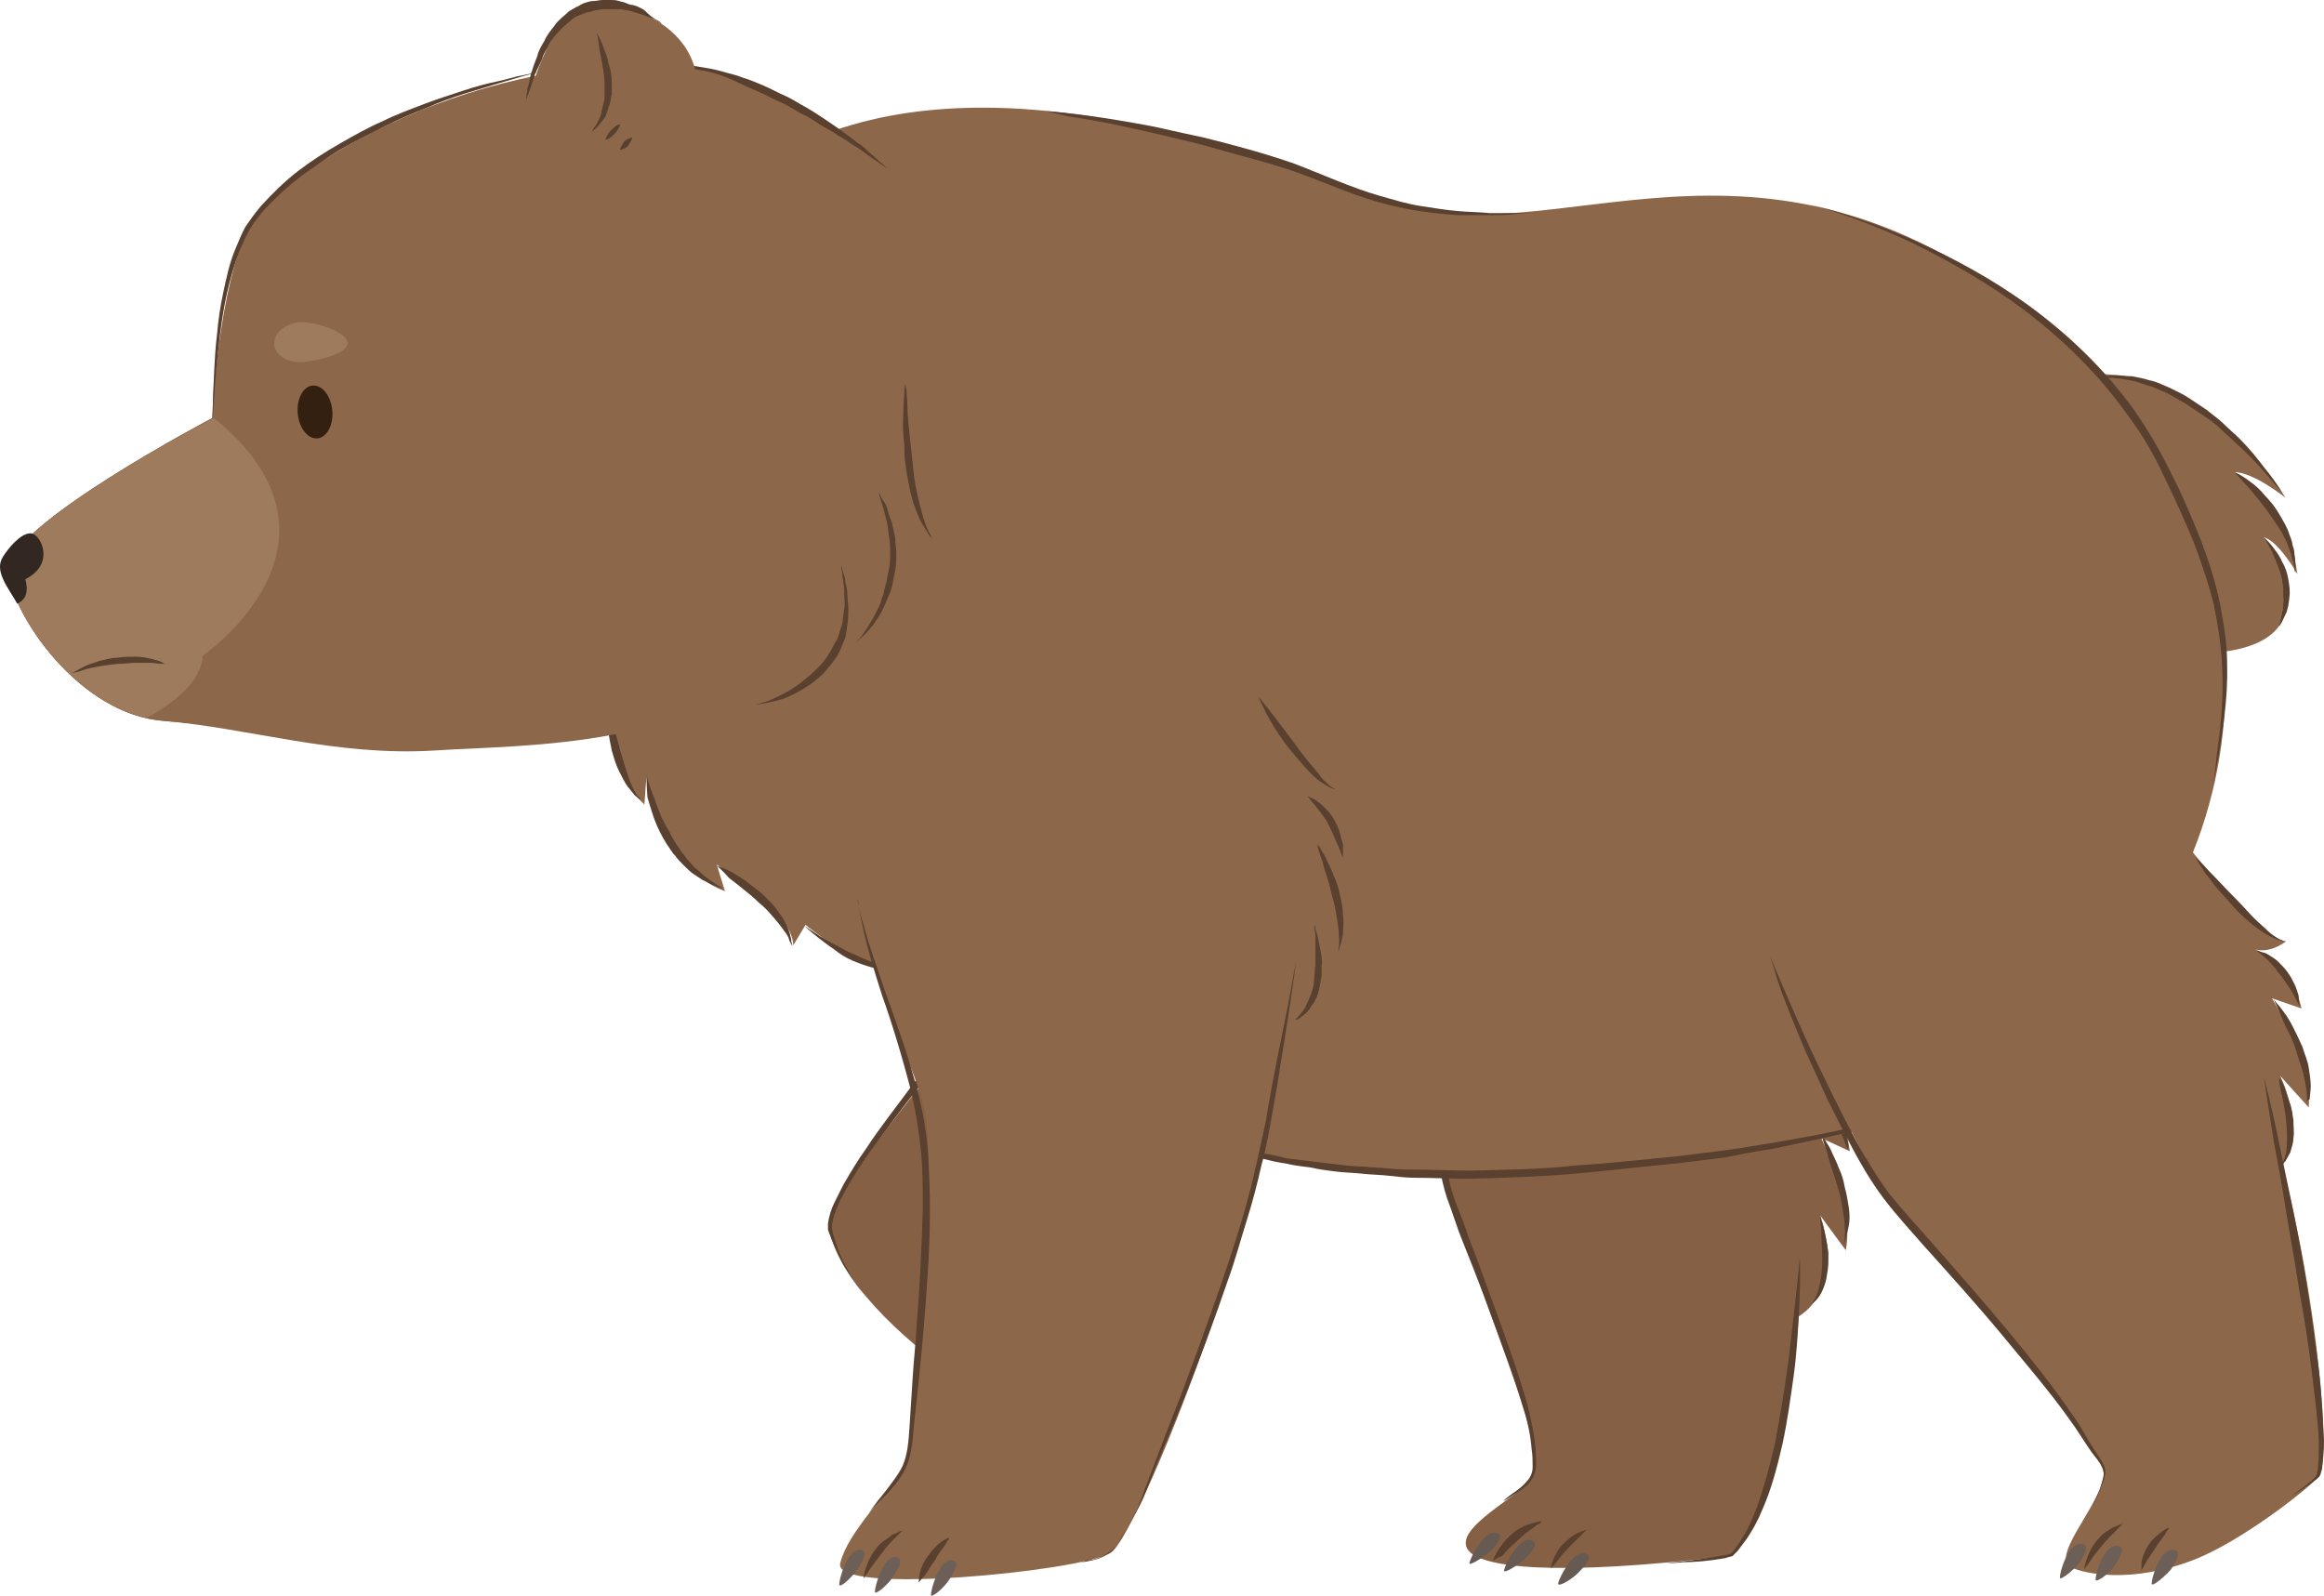 <svg version="1.1" xmlns="http://www.w3.org/2000/svg" xmlns:xlink="http://www.w3.org/1999/xlink" width="227.89" height="156.485" viewBox="0,0,227.89,156.485"><g transform="translate(-127.1,-102.1)"><g data-paper-data="{&quot;isPaintingLayer&quot;:true}" fill-rule="nonzero" stroke="none" stroke-width="1" stroke-linecap="butt" stroke-linejoin="miter" stroke-miterlimit="10" stroke-dasharray="" stroke-dashoffset="0" style="mix-blend-mode: normal"><g data-paper-data="{&quot;index&quot;:null}"><path d="M255.99,180c8.3,21.5 -8.7,28.6 -10.9,31.2c-1.1,1.3 -15.8,15.5 -15.8,15.5c0,0 7.1,7 4.2,13c-3.1,6.3 -24.6,-9.2 -25.1,-17.5c-0.2,-3.2 14.1,-19.8 14.1,-19.8c0,0 -6.1,-3.8 -13.7,-18.4c-10.5,-20.3 27.7,-46.8 47.2,-4z" fill="#856045"/><path d="M242.49,162.4c0,0 10.1,7.9 12.4,7.1c0,0 -1.7,2.3 -3.8,1.3c0,0 4.7,0.7 6.8,4.7l-3.1,-0.2c0,0 5.5,5.2 6.2,9.4l-3.5,-2.3c0,0 4.8,5.4 1.6,10" fill="#856045"/><path d="M254.69,169.5c0,0 -0.2,0.1 -0.5,0.1c-0.3,0 -0.8,-0.1 -1.4,-0.3c-1.1,-0.3 -2.5,-1 -3.8,-1.8c-0.6,-0.4 -1.3,-0.8 -1.8,-1.3c-0.6,-0.4 -1.1,-0.8 -1.5,-1.2c-0.9,-0.7 -1.4,-1.3 -1.4,-1.3c0,0 0.7,0.4 1.6,1c1,0.6 2.2,1.4 3.5,2.2c0.6,0.4 1.3,0.8 1.9,1.1c0.6,0.3 1.2,0.7 1.7,0.9c0.5,0.2 0.9,0.4 1.2,0.5c0.3,0.1 0.5,0.1 0.5,0.1z" fill="#59402f"/><path d="M257.89,175.6c0,0 -0.3,-0.3 -0.8,-0.8c-0.5,-0.5 -1.1,-1.1 -1.8,-1.7c-0.3,-0.3 -0.7,-0.6 -1,-0.8c-0.2,-0.1 -0.3,-0.2 -0.5,-0.3c-0.2,-0.1 -0.3,-0.2 -0.5,-0.3c-0.3,-0.2 -0.6,-0.3 -0.7,-0.4c-0.2,-0.1 -0.3,-0.1 -0.3,-0.1c0,0 0.1,0 0.3,0c0.2,0 0.5,0 0.9,0.1c0.2,0 0.4,0.1 0.6,0.2c0.2,0.1 0.4,0.2 0.6,0.3c0.4,0.2 0.8,0.5 1.2,0.8c0.7,0.6 1.3,1.4 1.7,2c0.2,0.6 0.3,1 0.3,1z" fill="#59402f"/><path d="M261.09,184.7c0,0 -0.2,-0.7 -0.6,-1.7c-0.5,-1 -1.2,-2.2 -2,-3.3c-0.4,-0.6 -0.8,-1.1 -1.3,-1.7c-0.4,-0.5 -0.8,-1 -1.2,-1.4c-0.3,-0.4 -0.6,-0.8 -0.8,-1c-0.2,-0.2 -0.3,-0.4 -0.3,-0.4c0,0 0.2,0.1 0.4,0.3c0.2,0.2 0.6,0.5 1,0.8c0.8,0.7 1.8,1.8 2.7,3c0.4,0.6 0.8,1.2 1.1,1.8c0.3,0.6 0.6,1.2 0.7,1.7c0.2,0.5 0.2,1 0.3,1.3c0,0.4 0,0.6 0,0.6z" fill="#59402f"/><path d="M229.49,226.6c0,0 2.4,-2.1 5.9,-5.4c0.9,-0.8 1.8,-1.7 2.8,-2.7c1,-1 1.9,-2.1 2.8,-3.3c1,-1.2 2,-2.3 3.1,-3.5c1.1,-1.2 2.3,-2.2 3.5,-3.3c1.2,-1 2.6,-1.9 3.9,-2.8c1.2,-0.9 2.2,-2.1 3,-3.4c0.4,-0.6 0.8,-1.3 1.2,-1.9c0.2,-0.3 0.3,-0.6 0.5,-0.9c0.1,-0.3 0.3,-0.6 0.4,-0.9c0.5,-1.3 0.8,-2.5 1,-3.7c0.4,-2.4 0.4,-4.4 0.3,-5.8c-0.1,-1.4 -0.2,-2.2 -0.2,-2.2c0,0 0.2,0.8 0.3,2.2c0.1,1.4 0.2,3.4 -0.1,5.8c-0.2,1.2 -0.5,2.5 -1,3.8c-0.1,0.3 -0.3,0.7 -0.4,1c-0.2,0.3 -0.3,0.6 -0.5,1c-0.4,0.7 -0.7,1.3 -1.1,1.9c-0.8,1.3 -1.8,2.6 -3.1,3.6c-1.3,1 -2.6,1.8 -3.9,2.8c-1.2,1 -2.4,2 -3.5,3.2c-1.1,1.1 -2.2,2.2 -3.2,3.3c-1,1.1 -2,2.2 -3,3.2c-1,1 -1.9,1.9 -2.8,2.7c-1.8,1.6 -3.3,2.9 -4.4,3.9c-0.9,0.9 -1.5,1.4 -1.5,1.4z" fill="#59402f"/><path d="M259.29,192c0,0 0.3,-0.6 0.4,-1.5c0.1,-0.5 0.1,-1 0,-1.6c0,-0.3 -0.1,-0.6 -0.1,-0.9c0,-0.3 -0.1,-0.6 -0.2,-0.9c-0.1,-0.3 -0.2,-0.6 -0.3,-0.9c-0.1,-0.3 -0.2,-0.6 -0.3,-0.8c-0.2,-0.5 -0.5,-1 -0.6,-1.5c-0.2,-0.4 -0.4,-0.8 -0.5,-1c-0.1,-0.3 -0.2,-0.4 -0.2,-0.4c0,0 0.1,0.1 0.3,0.3c0.2,0.2 0.4,0.5 0.7,0.9c0.3,0.4 0.6,0.9 0.8,1.4c0.1,0.3 0.3,0.5 0.4,0.9c0.1,0.3 0.2,0.6 0.3,0.9c0.2,0.6 0.3,1.3 0.3,1.9c0,0.3 0,0.6 0,0.9c0,0.3 -0.1,0.5 -0.2,0.8c-0.1,0.5 -0.3,0.8 -0.5,1.1c-0.2,0.3 -0.3,0.4 -0.3,0.4z" fill="#59402f"/><path d="M212.19,229.4c-1,-1 -1.7,-2.1 -2.4,-3.3c-0.3,-0.6 -0.6,-1.2 -0.9,-1.9c-0.1,-0.3 -0.3,-0.6 -0.4,-1c-0.1,-0.1 -0.1,-0.3 -0.2,-0.5c0,-0.2 0,-0.4 0,-0.6c0.1,-0.7 0.3,-1.4 0.6,-2c0.3,-0.6 0.6,-1.2 0.9,-1.8c0.7,-1.2 1.4,-2.4 2.2,-3.5c1.5,-2.3 3.2,-4.4 4.8,-6.6c1.7,-2.2 3.4,-4.2 5.2,-6.3v0.4c-1.9,-1.5 -3.5,-3.2 -5,-5c-0.7,-0.9 -1.5,-1.9 -2.1,-2.8c-0.3,-0.5 -0.6,-1 -0.9,-1.5c-0.3,-0.5 -0.6,-1 -0.9,-1.5c0.6,1 1.3,2 2,2.9c0.7,0.9 1.4,1.8 2.2,2.7c0.8,0.9 1.6,1.7 2.4,2.5c0.8,0.8 1.7,1.6 2.6,2.3l0.3,0.2l-0.2,0.2c-1.8,2.1 -3.5,4.2 -5.1,6.3c-1.7,2.1 -3.3,4.3 -4.9,6.5c-0.8,1.1 -1.5,2.2 -2.2,3.4c-0.3,0.6 -0.7,1.2 -0.9,1.8c-0.3,0.6 -0.5,1.2 -0.6,1.9c0,0.2 0,0.3 0,0.4c0,0.2 0.1,0.3 0.1,0.5c0.1,0.3 0.2,0.6 0.3,1c0.2,0.6 0.5,1.3 0.8,1.9c0.3,0.6 0.6,1.2 1,1.8c0.4,0.5 0.8,1.1 1.3,1.6z" fill="#59402f"/><g><path d="M232.99,232.9c0,0 -0.3,0.2 -0.8,0.2c-0.5,0.1 -1.2,0 -1.8,-0.1c-0.6,-0.2 -1.2,-0.5 -1.6,-0.8c-0.4,-0.3 -0.6,-0.6 -0.6,-0.6c0,0 0.1,0 0.2,0.1c0.1,0 0.3,0.1 0.6,0.2c0.5,0.1 1,0.3 1.6,0.5c0.6,0.2 1.2,0.3 1.7,0.4c0.4,0 0.7,0.1 0.7,0.1z" fill="#59402f"/><path d="M234.29,238.4c0,0 -0.4,0.1 -1,0.1c-0.6,0 -1.4,-0.1 -2.1,-0.4c-0.4,-0.1 -0.7,-0.3 -1,-0.5c-0.3,-0.2 -0.6,-0.4 -0.8,-0.6c-0.2,-0.2 -0.4,-0.4 -0.5,-0.5c-0.1,-0.1 -0.1,-0.2 -0.1,-0.2c0,0 0.1,0 0.2,0.1c0.1,0.1 0.4,0.2 0.6,0.3c0.5,0.3 1.1,0.6 1.8,0.8c0.7,0.3 1.4,0.5 1.9,0.6c0.7,0.1 1,0.3 1,0.3z" fill="#59402f"/><path d="M233.99,231.6c-0.6,0.2 -3.4,0.2 -3.8,-0.8c-0.4,-1 0.9,-0.7 1.8,-0.5c0.9,0.2 2.4,1.1 2,1.3z" fill="#6c5f57"/><path d="M235.29,236.9c-0.6,0.2 -3.4,0.2 -3.8,-0.8c-0.4,-1.1 0.9,-0.7 1.8,-0.5c0.9,0.2 2.4,1.2 2,1.3z" fill="#6c5f57"/><path d="M235.59,240.5c-0.6,0.2 -3.4,0.2 -3.8,-0.8c-0.4,-1.1 0.9,-0.7 1.8,-0.5c0.9,0.2 2.4,1.1 2,1.3z" fill="#6c5f57"/></g><path d="M221.09,203.8c0,0 0,-0.1 0,-0.3c0,-0.2 0.1,-0.4 0.3,-0.7c0.3,-0.5 0.8,-1.2 1.4,-1.7c0.6,-0.5 1.3,-0.9 1.8,-1.1c0.3,-0.1 0.5,-0.2 0.7,-0.2c0.2,-0.1 0.3,-0.1 0.3,-0.1c0,0 -0.1,0.1 -0.2,0.2c-0.1,0.1 -0.3,0.3 -0.5,0.5c-0.4,0.4 -1,0.8 -1.6,1.3c-0.6,0.5 -1.1,1 -1.5,1.4c-0.5,0.4 -0.7,0.7 -0.7,0.7z" fill="#59402f"/></g><g data-paper-data="{&quot;index&quot;:null}"><path d="M298.59,144.4c17.4,-2.3 20.6,11.6 22.1,19.4c1.5,7.8 -7.4,23.2 -10.5,31.9c-3.1,8.8 -7.3,16.1 -6.7,28.8c0.8,16.4 -5,30 -7,30.2c-16.6,2 -24.4,1.2 -25.5,-0.7c-1.1,-1.9 3.7,-4.4 6,-6.5c2.3,-2.1 -2.1,-11.2 -6.9,-25.7c-9.5,-28.9 4.7,-51.7 4.7,-51.7c1.2,-6.2 6.4,-23.4 23.8,-25.7z" fill="#856045"/><g><path d="M279.19,255.9c0,0 0,-0.3 0.2,-0.8c0.2,-0.5 0.5,-1.1 1,-1.6c0.5,-0.5 1,-0.9 1.5,-1.1c0.5,-0.2 0.8,-0.3 0.8,-0.3c0,0 -0.1,0.1 -0.2,0.2c-0.1,0.1 -0.2,0.2 -0.4,0.4c-0.3,0.3 -0.8,0.8 -1.2,1.2c-0.4,0.4 -0.8,0.9 -1.1,1.3c-0.4,0.5 -0.6,0.7 -0.6,0.7z" fill="#59402f"/><path d="M273.49,255.2c0,0 0.1,-0.4 0.4,-0.9c0.3,-0.5 0.8,-1.2 1.4,-1.7c0.3,-0.3 0.6,-0.5 1,-0.7c0.3,-0.2 0.7,-0.3 1,-0.4c0.3,-0.1 0.5,-0.1 0.7,-0.2c0.2,0 0.3,0 0.3,0c0,0 -0.1,0.1 -0.2,0.2c-0.2,0.1 -0.4,0.2 -0.6,0.4c-0.5,0.3 -1.1,0.8 -1.6,1.3c-0.6,0.5 -1.1,1 -1.5,1.5c-0.6,0.2 -0.9,0.5 -0.9,0.5z" fill="#59402f"/><path d="M279.89,257.4c0.1,-0.6 1.4,-3.1 2.5,-3c1.1,0.2 0.2,1.2 -0.4,1.8c-0.6,0.7 -2.1,1.6 -2.1,1.2z" fill="#665a52"/><path d="M274.59,256.1c0.1,-0.6 1.4,-3.1 2.5,-3c1.1,0.2 0.2,1.2 -0.4,1.8c-0.7,0.7 -2.2,1.6 -2.1,1.2z" fill="#665a52"/><path d="M271.19,255.4c0.1,-0.6 1.4,-3.1 2.5,-3c1.1,0.2 0.2,1.2 -0.4,1.8c-0.7,0.6 -2.1,1.5 -2.1,1.2z" fill="#665a52"/></g><g><path d="M298.79,197.2c0,0 6.6,11 9,11.1c0,0 -2.4,1.6 -4,-0.2c0,0 4.2,2.3 4.7,6.9l-2.8,-1.3c0,0 3.3,6.8 2.4,11l-2.5,-3.4c0,0 2.6,6.8 -2.1,9.9" fill="#856045"/><path d="M307.59,208.2c0,0 -0.2,0 -0.5,-0.1c-0.3,-0.1 -0.7,-0.4 -1.2,-0.7c-0.9,-0.7 -2,-1.8 -2.9,-3.1c-0.5,-0.6 -0.9,-1.2 -1.3,-1.8c-0.4,-0.6 -0.7,-1.2 -1,-1.7c-0.5,-1 -0.9,-1.7 -0.9,-1.7c0,0 0.5,0.6 1.2,1.5c0.7,0.9 1.6,2.1 2.5,3.3c0.4,0.6 0.9,1.2 1.3,1.7c0.4,0.5 0.9,1 1.2,1.4c0.4,0.4 0.7,0.7 1,0.9c0.5,0.2 0.6,0.3 0.6,0.3z" fill="#59402f"/><path d="M308.29,214.8c0,0 -0.2,-0.4 -0.4,-1c-0.3,-0.6 -0.6,-1.4 -1,-2.2c-0.2,-0.4 -0.4,-0.7 -0.7,-1.1c-0.2,-0.3 -0.5,-0.6 -0.7,-0.9c-0.2,-0.2 -0.4,-0.5 -0.6,-0.6c-0.1,-0.1 -0.2,-0.2 -0.2,-0.2c0,0 0.1,0 0.3,0.1c0.2,0.1 0.5,0.2 0.7,0.4c0.3,0.2 0.6,0.5 0.9,0.8c0.3,0.3 0.6,0.7 0.8,1.1c0.2,0.4 0.4,0.8 0.5,1.2c0.1,0.4 0.2,0.8 0.3,1.1c0.2,0.9 0.1,1.3 0.1,1.3z" fill="#59402f"/><path d="M307.89,224.1c0,0 0.2,-0.7 0.1,-1.7c0,-0.5 -0.1,-1.1 -0.2,-1.7c-0.1,-0.6 -0.2,-1.3 -0.4,-1.9c-0.2,-0.7 -0.4,-1.3 -0.6,-1.9c-0.2,-0.6 -0.4,-1.2 -0.5,-1.7c-0.2,-0.5 -0.3,-0.9 -0.4,-1.2c-0.1,-0.3 -0.1,-0.5 -0.1,-0.5c0,0 0.1,0.1 0.3,0.4c0.1,0.3 0.4,0.6 0.6,1.1c0.2,0.5 0.5,1 0.7,1.6c0.3,0.6 0.5,1.3 0.6,1.9c0.2,0.7 0.3,1.4 0.4,2c0.1,0.7 0.1,1.3 0,1.8c-0.1,0.5 -0.2,1 -0.3,1.2c-0.1,0.5 -0.2,0.6 -0.2,0.6z" fill="#59402f"/><path d="M304.79,229.9c0,0 0.1,-0.1 0.2,-0.3c0.1,-0.2 0.3,-0.5 0.4,-0.9c0.2,-0.8 0.4,-1.8 0.4,-2.9c0,-1.1 -0.1,-2.2 -0.1,-3c-0.1,-0.8 -0.1,-1.4 -0.1,-1.4c0,0 0.1,0.1 0.1,0.4c0.1,0.2 0.2,0.6 0.3,1c0.1,0.4 0.2,0.9 0.3,1.4c0,0.3 0.1,0.5 0.1,0.8c0,0.3 0,0.6 0,0.8c0,0.6 -0.1,1.1 -0.2,1.7c-0.1,0.5 -0.3,1 -0.5,1.4c-0.2,0.4 -0.5,0.7 -0.6,0.8c-0.2,0.2 -0.3,0.2 -0.3,0.2z" fill="#59402f"/></g><path d="M303.59,225.4c0,0 0.1,2.3 -0.1,5.7c-0.1,1.7 -0.2,3.7 -0.5,5.9c-0.3,2.1 -0.6,4.4 -1.1,6.7c-0.5,2.2 -1.1,4.5 -2,6.5c-0.4,1 -0.9,1.9 -1.5,2.8c-0.3,0.4 -0.6,0.8 -0.9,1.2c-0.2,0.2 -0.3,0.3 -0.5,0.5c-0.3,0.1 -0.5,0.1 -0.7,0.2c-1.7,0.3 -3.1,0.4 -4.1,0.4c-1,0.1 -1.6,0.1 -1.6,0.1c0,0 0.6,-0.1 1.6,-0.2c1,-0.1 2.4,-0.3 4.1,-0.6c0.2,0 0.4,-0.1 0.6,-0.2c0.1,-0.1 0.3,-0.3 0.4,-0.5c0.3,-0.4 0.5,-0.7 0.8,-1.2c0.5,-0.8 0.9,-1.8 1.3,-2.8c0.7,-2 1.3,-4.2 1.8,-6.4c0.4,-2.2 0.8,-4.5 1.1,-6.6c0.3,-2.1 0.5,-4.1 0.7,-5.8c0.4,-3.4 0.6,-5.7 0.6,-5.7z" fill="#59402f"/><path d="M268.89,182.5c0,0 -0.3,4.4 -0.5,10.9c-0.1,3.3 -0.2,7.1 -0.2,11.2c0,2 0.1,4.2 0.2,6.3c0.1,2.1 0.3,4.3 0.7,6.4c0.2,1.1 0.5,2.1 0.9,3.1c0.4,1 0.8,2 1.1,3c0.8,2 1.5,4 2.2,5.9c1.4,3.8 2.7,7.4 3.6,10.6c0.4,1.6 0.7,3.1 0.8,4.4c0,0.7 0.1,1.3 0,1.9c-0.1,0.6 -0.4,1.1 -0.7,1.4c-0.7,0.7 -1.4,1 -1.8,1.3c-0.4,0.3 -0.7,0.4 -0.7,0.4c0,0 0.2,-0.2 0.6,-0.5c0.4,-0.3 1.1,-0.7 1.7,-1.4c0.3,-0.3 0.6,-0.8 0.6,-1.4c0,-0.6 0,-1.2 -0.1,-1.8c-0.1,-1.3 -0.4,-2.8 -0.9,-4.3c-0.9,-3.1 -2.3,-6.7 -3.7,-10.5c-0.7,-1.9 -1.5,-3.9 -2.3,-5.9c-0.4,-1 -0.7,-2 -1.1,-3.1c-0.4,-1 -0.7,-2.1 -0.9,-3.2c-0.4,-2.2 -0.6,-4.4 -0.7,-6.5c-0.1,-2.2 -0.1,-4.3 -0.1,-6.3c0,-4.1 0.2,-7.9 0.4,-11.2c0.4,-6.4 0.9,-10.7 0.9,-10.7z" fill="#59402f"/></g><g data-paper-data="{&quot;index&quot;:null}"><g><path d="M329.99,139.2c0,0 10.3,-3.8 21.2,11.7c0,0 -3.1,-2.5 -5,-2.5c0,0 4.9,1.7 6.2,10c0,0 -1.9,-3.3 -3.3,-3.6c0,0 6.9,9.3 -3.2,11.1c-10.1,1.9 -18.3,-24.4 -15.9,-26.7z" fill="#8d674a"/><path d="M351.19,150.9c0,0 -0.2,-0.3 -0.6,-0.8c-0.4,-0.5 -1,-1.2 -1.7,-2c-0.7,-0.8 -1.6,-1.7 -2.6,-2.6c-0.5,-0.5 -1,-0.9 -1.5,-1.4c-0.5,-0.5 -1.1,-0.9 -1.7,-1.3c-0.6,-0.4 -1.2,-0.8 -1.8,-1.2c-0.6,-0.3 -1.2,-0.7 -1.8,-1c-0.6,-0.2 -1.2,-0.6 -1.8,-0.7c-0.6,-0.2 -1.1,-0.4 -1.7,-0.5c-0.5,-0.1 -1,-0.2 -1.4,-0.2c-0.4,-0.1 -0.8,0 -1.1,-0.1c-0.6,0 -1,0 -1,0c0,0 0.4,0 1,-0.1c0.3,0 0.7,-0.1 1.2,-0.1c0.4,0 0.9,0.1 1.5,0.1c0.5,0.1 1.1,0.2 1.7,0.4c0.6,0.1 1.2,0.4 1.9,0.7c0.6,0.3 1.3,0.6 1.9,1c0.6,0.4 1.2,0.8 1.8,1.2c0.6,0.5 1.2,0.9 1.7,1.4c0.5,0.5 1.1,1 1.5,1.4c1,1 1.8,2 2.4,2.8c1.4,1.7 2.1,3 2.1,3z" fill="#59402f"/><path d="M346.19,148.4c0,0 0.7,0.3 1.6,1c0.5,0.3 1,0.8 1.4,1.3c0.5,0.5 1,1.1 1.4,1.8c0.4,0.7 0.8,1.3 1,2c0.1,0.3 0.3,0.7 0.3,1c0.1,0.3 0.2,0.6 0.2,0.9c0.1,0.6 0.1,1 0.1,1.4c0,0.3 0,0.5 0,0.5c0,0 -0.1,-0.2 -0.1,-0.5c0,-0.2 -0.1,-0.4 -0.1,-0.6c-0.1,-0.2 -0.2,-0.5 -0.2,-0.7c-0.1,-0.3 -0.2,-0.5 -0.3,-0.8c-0.1,-0.3 -0.2,-0.6 -0.4,-0.9c-0.1,-0.3 -0.3,-0.6 -0.5,-0.9c-0.2,-0.3 -0.4,-0.6 -0.6,-0.9c-0.8,-1.2 -1.8,-2.4 -2.5,-3.2c-0.8,-0.9 -1.3,-1.4 -1.3,-1.4z" fill="#59402f"/><path d="M349.09,154.8c0,0 0.5,0.4 1,1.1c0.3,0.4 0.6,0.8 0.8,1.3c0.3,0.5 0.5,1.1 0.6,1.7c0.1,0.6 0.2,1.2 0.1,1.8c0,0.3 -0.1,0.6 -0.1,0.8c-0.1,0.3 -0.1,0.5 -0.2,0.7c-0.2,0.4 -0.4,0.8 -0.5,1c-0.1,0.2 -0.2,0.3 -0.2,0.3c0,0 0,-0.1 0.1,-0.4c0,-0.1 0.1,-0.3 0.1,-0.4c0,-0.2 0.1,-0.4 0.1,-0.6c0.1,-0.2 0.1,-0.4 0.1,-0.7c0,-0.2 0.1,-0.5 0,-0.8c0,-0.3 0,-0.5 0,-0.8c0,-0.3 -0.1,-0.6 -0.1,-0.8c-0.1,-0.6 -0.3,-1.1 -0.5,-1.6c-0.2,-0.5 -0.4,-1 -0.6,-1.4c-0.4,-0.7 -0.7,-1.2 -0.7,-1.2z" fill="#59402f"/></g><g><path d="M215.89,196.5c-3,2 -9.8,-3.7 -9.8,-3.7l-1.2,2c-0.1,-3.4 -7.5,-7.9 -7.5,-7.9l0.8,2.6c-6.6,-2.5 -7.7,-11.3 -7.7,-11.3l-0.2,2.8c-3.4,-3.1 -3.5,-10.9 -3.5,-10.9" fill="#8d674a"/><g><path d="M208.89,114.9c18.8,-6.5 42.9,2.8 54.2,6.9c16.5,5.8 36.1,-10.5 63.3,11.1c27.2,21.6 22.4,54.5 2.5,71c-22.2,18.4 -101.7,19.7 -116.2,-8.4c0,0 -26.5,-9.8 -28.1,-37.1" fill="#8d674a"/><path d="M186.59,170.1c0,0 0.2,0.7 0.4,1.7c0.2,1 0.5,2.4 0.9,3.8c0.1,0.3 0.2,0.7 0.3,1c0.1,0.3 0.2,0.7 0.3,1c0.2,0.6 0.4,1.2 0.6,1.6c0.1,0.2 0.2,0.5 0.3,0.6c0.1,0.2 0.2,0.4 0.3,0.4c0.2,0.2 0.3,0.4 0.3,0.4c0,0 -0.1,-0.1 -0.4,-0.3c-0.1,-0.1 -0.3,-0.2 -0.4,-0.4c-0.2,-0.2 -0.3,-0.4 -0.5,-0.6c-0.3,-0.4 -0.6,-1 -0.9,-1.6c-0.3,-0.6 -0.5,-1.3 -0.7,-2c-0.3,-1.4 -0.5,-2.8 -0.6,-3.9c0.1,-0.9 0.1,-1.7 0.1,-1.7z" fill="#59402f"/><path d="M190.49,178.1c0,0 0.2,0.9 0.7,2.1c0.2,0.6 0.5,1.4 0.8,2.1c0.2,0.4 0.4,0.8 0.6,1.1c0.2,0.4 0.4,0.8 0.6,1.1c0.2,0.4 0.5,0.7 0.7,1.1c0.3,0.3 0.5,0.7 0.8,1c0.3,0.3 0.5,0.6 0.8,0.8c0.3,0.2 0.5,0.5 0.8,0.7c0.3,0.2 0.5,0.4 0.7,0.5c0.2,0.1 0.4,0.3 0.6,0.4c0.3,0.2 0.5,0.3 0.5,0.3c0,0 -0.2,-0.1 -0.6,-0.2c-0.2,-0.1 -0.4,-0.2 -0.7,-0.3c-0.2,-0.1 -0.5,-0.3 -0.8,-0.4c-0.3,-0.2 -0.6,-0.4 -0.9,-0.6c-0.3,-0.2 -0.6,-0.5 -0.9,-0.8c-0.3,-0.3 -0.6,-0.6 -0.9,-1c-0.3,-0.3 -0.5,-0.7 -0.8,-1.1c-0.5,-0.8 -0.9,-1.6 -1.2,-2.4c-0.3,-0.8 -0.5,-1.6 -0.7,-2.2c-0.1,-1.3 -0.1,-2.2 -0.1,-2.2z" fill="#59402f"/><path d="M197.39,187c0,0 0.7,0.2 1.6,0.7c0.5,0.3 1,0.6 1.5,1c0.5,0.4 1.1,0.8 1.6,1.3c0.5,0.5 1,1 1.4,1.6c0.4,0.5 0.7,1.1 0.9,1.6c0.1,0.3 0.2,0.5 0.2,0.7c0.1,0.2 0.1,0.4 0.1,0.5c0.1,0.3 0.1,0.5 0.1,0.5c0,0 -0.1,-0.2 -0.2,-0.4c-0.1,-0.1 -0.1,-0.3 -0.2,-0.5c-0.1,-0.2 -0.2,-0.4 -0.4,-0.6c-0.1,-0.2 -0.3,-0.4 -0.5,-0.7c-0.2,-0.2 -0.4,-0.5 -0.6,-0.7c-0.4,-0.5 -0.9,-1 -1.4,-1.4c-0.5,-0.5 -1,-0.9 -1.5,-1.3c-0.5,-0.4 -1,-0.8 -1.4,-1.1c-0.7,-0.8 -1.2,-1.2 -1.2,-1.2z" fill="#59402f"/><path d="M205.99,192.9c0,0 0.6,0.4 1.5,1c0.5,0.3 1,0.6 1.6,0.9c0.6,0.3 1.2,0.7 1.8,0.9c0.6,0.3 1.3,0.6 1.9,0.8c0.3,0.1 0.6,0.2 0.9,0.3c0.3,0.1 0.6,0.1 0.8,0.2c0.3,0 0.5,0.1 0.7,0.1c0.2,0 0.4,0 0.6,0c0.3,0 0.5,0 0.5,0c0,0 -0.2,0 -0.5,0.1c-0.2,0 -0.3,0.1 -0.6,0.1c-0.2,0 -0.5,0 -0.7,0c-0.5,0 -1.2,-0.1 -1.8,-0.3c-0.7,-0.2 -1.3,-0.4 -2,-0.7c-0.7,-0.3 -1.3,-0.7 -1.8,-1.1c-0.6,-0.4 -1.1,-0.8 -1.5,-1.1c-0.9,-0.7 -1.4,-1.2 -1.4,-1.2z" fill="#59402f"/><path d="M229.69,113c0,0 3.1,0.2 7.7,1c1.1,0.2 2.4,0.4 3.7,0.7c1.3,0.3 2.7,0.6 4.1,0.9c2.8,0.7 5.8,1.5 8.7,2.5c2.9,1.1 5.7,2.4 8.5,3.2c1.4,0.4 2.7,0.8 4,1c1.3,0.2 2.5,0.4 3.7,0.5c1.1,0.1 2.2,0.1 3.1,0.2c0.9,0 1.8,0 2.4,0c1.4,0 2.1,-0.1 2.1,-0.1c0,0 -0.8,0.1 -2.1,0.2c-0.7,0.1 -1.5,0.1 -2.4,0.1c-0.9,0 -2,0 -3.2,0c-1.2,-0.1 -2.4,-0.2 -3.7,-0.4c-1.3,-0.2 -2.7,-0.5 -4.1,-0.9c-2.8,-0.8 -5.6,-2.1 -8.5,-3.1c-1.5,-0.5 -2.9,-0.9 -4.4,-1.3c-1.5,-0.4 -2.9,-0.8 -4.3,-1.2c-2.8,-0.7 -5.4,-1.3 -7.7,-1.8c-2.3,-0.5 -4.2,-0.8 -5.5,-1c-1.3,-0.3 -2.1,-0.5 -2.1,-0.5z" fill="#59402f"/><path d="M303.79,122c0,0 1.2,0.2 3.2,0.8c2,0.6 5,1.6 8.3,3.1c3.3,1.5 7.1,3.5 10.8,6.2c3.7,2.7 7.3,6.1 10.2,10.1c1.4,2 2.7,4.2 3.7,6.3c1.1,2.1 2,4.3 2.9,6.5c0.8,2.1 1.5,4.3 1.9,6.3c0.4,2.1 0.7,4 0.7,5.9c0.1,3.7 -0.5,6.7 -0.8,8.8c-0.4,2.1 -0.6,3.3 -0.6,3.3c0,0 0.2,-1.2 0.4,-3.3c0.3,-2.1 0.7,-5.1 0.5,-8.8c-0.1,-1.8 -0.4,-3.8 -0.8,-5.8c-0.5,-2 -1.2,-4.1 -2,-6.2c-0.9,-2.1 -1.8,-4.2 -2.9,-6.4c-1,-2.2 -2.2,-4.2 -3.7,-6.2c-2.8,-3.9 -6.3,-7.3 -10,-10.1c-3.6,-2.7 -7.4,-4.8 -10.6,-6.4c-3.3,-1.6 -6.1,-2.6 -8.2,-3.3c-1.8,-0.6 -3,-0.8 -3,-0.8z" fill="#59402f"/><path d="M218.29,202.6c0,0 0.4,0.3 1,0.7c0.7,0.4 1.7,1.1 3,1.8c0.7,0.4 1.4,0.8 2.2,1.2c0.8,0.4 1.7,0.8 2.7,1.3c1,0.4 2,0.9 3.1,1.4c1.1,0.4 2.3,0.9 3.5,1.4c1.2,0.5 2.5,0.9 3.8,1.4c1.3,0.5 2.7,0.8 4.2,1.3c2.9,0.8 5.9,1.5 9.1,2.1c0.8,0.1 1.6,0.3 2.4,0.5c0.8,0.1 1.6,0.2 2.5,0.3c0.8,0.1 1.7,0.2 2.5,0.3c0.8,0.1 1.7,0.2 2.5,0.2c0.8,0.1 1.7,0.1 2.6,0.2c0.9,0.1 1.7,0.1 2.6,0.1c1.7,0 3.5,0.1 5.2,0.1c3.5,-0.1 6.9,-0.1 10.3,-0.5c3.4,-0.2 6.8,-0.6 10,-0.9c1.6,-0.2 3.2,-0.4 4.8,-0.6c1.6,-0.2 3.1,-0.5 4.5,-0.7c2.9,-0.5 5.7,-1 8.2,-1.6c2.5,-0.6 4.8,-1.3 6.8,-1.9c1,-0.3 1.9,-0.7 2.8,-1c0.8,-0.4 1.6,-0.6 2.3,-1c1.4,-0.6 2.4,-1.3 3.1,-1.7c0.7,-0.5 1,-0.8 1,-0.8c0,0 -0.3,0.3 -1,0.8c-0.7,0.5 -1.7,1.1 -3.1,1.8c-0.7,0.4 -1.5,0.7 -2.3,1.1c-0.9,0.3 -1.8,0.7 -2.8,1.1c-2,0.7 -4.3,1.4 -6.8,2c-2.5,0.6 -5.3,1.2 -8.2,1.8c-1.5,0.2 -3,0.5 -4.5,0.8c-1.6,0.2 -3.1,0.4 -4.8,0.6c-3.2,0.3 -6.6,0.7 -10,1c-3.4,0.3 -6.9,0.4 -10.4,0.5c-1.7,0 -3.5,-0.1 -5.2,-0.1c-0.9,0 -1.7,-0.1 -2.6,-0.2c-0.9,-0.1 -1.7,-0.1 -2.6,-0.2c-0.9,-0.1 -1.7,-0.1 -2.5,-0.2c-0.8,-0.1 -1.7,-0.2 -2.5,-0.4c-0.8,-0.1 -1.7,-0.2 -2.5,-0.4c-0.8,-0.1 -1.6,-0.3 -2.4,-0.5c-3.2,-0.6 -6.3,-1.4 -9.1,-2.2c-1.4,-0.5 -2.8,-0.8 -4.2,-1.3c-1.3,-0.5 -2.6,-0.9 -3.8,-1.4c-1.2,-0.5 -2.4,-1 -3.5,-1.4c-1.1,-0.5 -2.1,-1 -3.1,-1.4c-0.9,-0.5 -1.8,-0.9 -2.6,-1.4c-0.8,-0.5 -1.5,-0.9 -2.2,-1.2c-1.3,-0.8 -2.3,-1.4 -3,-1.9c-0.7,-0.6 -1,-0.9 -1,-0.9z" fill="#59402f"/></g></g></g><g data-paper-data="{&quot;index&quot;:null}"><g><g fill="#8d674a"><path d="M254.59,189.6c0.5,23.1 -15.7,63.1 -18.6,64.8c-3,1.8 -27.3,4.2 -26.5,1c0.8,-3.2 4.7,-6.7 6.2,-9.5c1.5,-2.9 2.9,-26.9 2.3,-33.4c-0.6,-6.5 -6.5,-12.4 -9.2,-35.1c-2.7,-22.7 41.8,-34.6 45.8,12.2z"/><path d="M248.29,168.3c0,0 6.8,10.8 9.2,10.9c0,0 -2.4,1.6 -4,-0.1c0,0 4.2,2.2 4.8,6.8l-2.8,-1.3c0,0 3.4,6.7 2.6,11l-2.5,-3.4c0,0 2.7,6.7 -1.9,9.9"/></g><g fill="#59402f"><path d="M258.19,179.5c0,0 -0.2,0 -0.5,-0.1c-0.3,-0.1 -0.7,-0.4 -1.2,-0.7c-0.9,-0.7 -1.9,-1.9 -2.9,-3.1c-0.5,-0.6 -0.9,-1.2 -1.3,-1.8c-0.4,-0.6 -0.7,-1.2 -1,-1.7c-0.5,-1 -0.8,-1.7 -0.8,-1.7c0,0 0.5,0.6 1.2,1.5c0.7,0.9 1.6,2.1 2.5,3.3c0.4,0.6 0.9,1.2 1.3,1.7c0.4,0.5 0.9,1 1.2,1.5c0.4,0.4 0.7,0.7 1,0.9c0.3,0.2 0.5,0.2 0.5,0.2z"/><path d="M258.79,186.2c0,0 -0.2,-0.4 -0.4,-1c-0.3,-0.6 -0.6,-1.4 -1,-2.2c-0.2,-0.4 -0.4,-0.7 -0.7,-1.1c-0.2,-0.3 -0.5,-0.6 -0.7,-0.9c-0.2,-0.2 -0.4,-0.5 -0.5,-0.6c-0.1,-0.1 -0.2,-0.2 -0.2,-0.2c0,0 0.1,0 0.3,0.1c0.2,0.1 0.5,0.2 0.7,0.4c0.3,0.2 0.6,0.5 0.9,0.8c0.3,0.3 0.6,0.7 0.8,1.1c0.2,0.4 0.4,0.8 0.5,1.2c0.1,0.4 0.2,0.8 0.3,1.1c0,0.8 0,1.3 0,1.3z"/><path d="M258.29,195.5c0,0 0.2,-0.7 0.1,-1.7c0,-0.5 -0.1,-1.1 -0.2,-1.7c-0.1,-0.6 -0.2,-1.3 -0.4,-1.9c-0.2,-0.7 -0.3,-1.3 -0.5,-1.9c-0.2,-0.6 -0.4,-1.2 -0.5,-1.7c-0.2,-0.5 -0.3,-0.9 -0.4,-1.2c-0.1,-0.3 -0.1,-0.5 -0.1,-0.5c0,0 0.1,0.1 0.3,0.4c0.1,0.3 0.4,0.6 0.6,1.1c0.2,0.5 0.5,1 0.7,1.6c0.3,0.6 0.5,1.3 0.6,1.9c0.2,0.7 0.3,1.4 0.3,2c0.1,0.7 0,1.3 0,1.8c-0.1,0.5 -0.2,1 -0.3,1.2c-0.1,0.4 -0.2,0.6 -0.2,0.6z"/><path d="M254.09,202.1c0,0 0.5,-0.4 1,-1.2c0.2,-0.4 0.4,-0.9 0.6,-1.4c0.2,-0.5 0.3,-1.1 0.3,-1.8c0.1,-0.3 0,-0.6 0.1,-0.9c0,-0.3 0,-0.6 0,-0.9c0,-0.6 0,-1.1 0,-1.6c0,-0.5 0,-0.9 -0.1,-1.1c0,-0.3 0,-0.4 0,-0.4c0,0 0.1,0.1 0.1,0.4c0.1,0.3 0.2,0.6 0.3,1.1c0.1,0.5 0.2,1 0.3,1.6c0,0.3 0.1,0.6 0,0.9c0,0.3 0,0.6 0,1c-0.1,0.6 -0.2,1.3 -0.4,1.9c-0.1,0.3 -0.3,0.6 -0.4,0.8c-0.2,0.2 -0.3,0.5 -0.5,0.7c-0.3,0.4 -0.7,0.6 -0.9,0.8c-0.2,0.1 -0.4,0.1 -0.4,0.1z"/></g></g><path d="M212.29,250.5c0,0 0.5,-0.8 1.6,-2.1c0.5,-0.7 1.2,-1.5 1.7,-2.5c0.5,-1.1 0.6,-2.4 0.7,-3.9c0.1,-1.5 0.2,-3.1 0.3,-4.7c0.1,-1.7 0.3,-3.4 0.4,-5.3c0.3,-3.6 0.5,-7.5 0.6,-11.4c0,-1.9 0,-3.9 -0.2,-5.8c-0.2,-1.9 -0.5,-3.7 -0.9,-5.5c-0.9,-3.5 -1.9,-6.8 -2.9,-9.6c-0.9,-2.8 -1.6,-5.2 -1.9,-6.8c-0.2,-0.8 -0.3,-1.5 -0.4,-2c-0.1,-0.5 -0.1,-0.7 -0.1,-0.7c0,0 0.1,0.2 0.1,0.7c0.1,0.4 0.2,1.1 0.5,1.9c0.2,0.8 0.5,1.8 0.9,3c0.4,1.1 0.8,2.4 1.3,3.8c1,2.8 2.2,6 3.1,9.6c0.5,1.8 0.8,3.7 1,5.6c0.1,1.9 0.2,3.9 0.2,5.9c0,3.9 -0.3,7.8 -0.6,11.5c-0.3,3.7 -0.7,7.1 -1,10c-0.1,1.5 -0.3,2.9 -0.8,3.9c-0.5,1.1 -1.3,1.9 -1.8,2.5c-1.2,1.1 -1.8,1.9 -1.8,1.9z" fill="#59402f"/><g><path d="M217.19,257.3c0,0 0,-0.4 0.1,-0.9c0.1,-0.5 0.4,-1.2 0.8,-1.7c0.4,-0.6 0.9,-1.1 1.3,-1.4c0.4,-0.3 0.8,-0.4 0.8,-0.4c0,0 0,0.1 -0.1,0.2c-0.1,0.1 -0.2,0.3 -0.3,0.5c-0.3,0.4 -0.7,0.9 -1,1.5c-0.4,0.5 -0.7,1.1 -1,1.5c-0.4,0.4 -0.6,0.7 -0.6,0.7z" fill="#59402f"/><path d="M211.79,256.9c0,0 0,-0.4 0.2,-1c0.2,-0.6 0.5,-1.3 1,-1.9c0.2,-0.3 0.5,-0.6 0.8,-0.8c0.3,-0.2 0.6,-0.4 0.8,-0.6c0.3,-0.1 0.5,-0.2 0.7,-0.3c0.2,-0.1 0.3,-0.1 0.3,-0.1c0,0 -0.1,0.1 -0.2,0.2c-0.1,0.1 -0.3,0.3 -0.5,0.5c-0.4,0.4 -0.9,0.9 -1.3,1.5c-0.5,0.6 -0.9,1.2 -1.2,1.6c-0.4,0.6 -0.6,0.9 -0.6,0.9z" fill="#59402f"/><path d="M218.39,258.5c0,-0.6 0.8,-3.3 1.9,-3.4c1.1,0 0.4,1.1 -0.1,1.9c-0.5,0.8 -1.8,1.9 -1.8,1.5z" fill="#6c5f57"/><path d="M212.89,258.2c0,-0.6 0.8,-3.3 1.9,-3.4c1.1,0 0.4,1.1 -0.1,1.9c-0.5,0.8 -1.8,1.9 -1.8,1.5z" fill="#6c5f57"/><path d="M209.39,257.5c0,-0.6 0.8,-3.3 1.9,-3.4c1.1,-0.1 0.4,1.1 -0.1,1.9c-0.5,0.7 -1.7,1.9 -1.8,1.5z" fill="#6c5f57"/></g><path d="M233.09,255.3c0,0 0.3,0 0.7,-0.1c0.5,-0.1 1.2,-0.2 1.9,-0.7c0.4,-0.2 0.7,-0.6 1,-1c0.3,-0.4 0.6,-0.9 0.9,-1.5c0.6,-1.1 1.3,-2.3 1.7,-3.7c1.1,-2.8 2.3,-6.1 3.7,-9.6c1.3,-3.5 2.7,-7.3 4,-11.1c1.3,-3.8 2.5,-7.6 3.3,-11.3c0.2,-0.9 0.4,-1.8 0.6,-2.7c0.2,-0.9 0.4,-1.7 0.5,-2.6c0.3,-1.7 0.6,-3.3 0.9,-4.8c0.6,-3 1.1,-5.4 1.4,-7.1c0.3,-1.7 0.5,-2.7 0.5,-2.7c0,0 -0.5,4 -1.5,9.9c-0.2,1.5 -0.5,3.1 -0.8,4.8c-0.3,1.7 -0.6,3.5 -1.1,5.3c-0.4,1.8 -0.9,3.7 -1.5,5.6c-0.6,1.9 -1.1,3.8 -1.8,5.7c-1.3,3.8 -2.7,7.6 -4.1,11.1c-1.4,3.5 -2.8,6.7 -3.9,9.5c-0.5,1.4 -1.3,2.6 -1.9,3.7c-0.3,0.5 -0.6,1 -0.9,1.5c-0.3,0.4 -0.7,0.7 -1.1,1c-0.8,0.5 -1.5,0.6 -1.9,0.6c-0.4,0.2 -0.6,0.2 -0.6,0.2z" fill="#59402f"/></g><g data-paper-data="{&quot;index&quot;:null}"><path d="M298.49,142.5c12.9,-11.9 26.3,-4.6 32,0.9c5.7,5.5 6.2,22.1 8.7,31c2.5,8.9 4.4,21.1 8.9,33c5.9,15.8 7.8,38 6.4,39.5c-1.4,1.5 -7.6,6.3 -12.1,8.1c-6.3,2.5 -11,1.4 -12.2,0.8c-2,-1 2.5,-5.7 3.2,-8.8c0.7,-3.1 -17.7,-23 -20.2,-26.3c-7.9,-10.6 -19.3,-43.7 -19.3,-43.7c-2.6,-5.7 -8.3,-22.6 4.6,-34.5z" fill="#8d674a"/><g><path d="M341.09,184.4c0,0 7.9,10.1 10.2,10c0,0 -2.2,1.8 -4,0.3c0,0 4.4,1.8 5.5,6.3l-2.9,-1c0,0 4,6.4 3.6,10.7l-2.8,-3.1c0,0 3.3,6.4 -0.9,10.1" fill="#8d674a"/><path d="M351.09,194.4c0,0 -0.2,0 -0.5,-0.1c-0.3,-0.1 -0.8,-0.3 -1.3,-0.6c-1,-0.6 -2.2,-1.6 -3.2,-2.7c-0.5,-0.6 -1,-1.1 -1.5,-1.7c-0.5,-0.5 -0.8,-1.1 -1.2,-1.5c-0.6,-0.9 -1,-1.6 -1,-1.6c0,0 0.6,0.5 1.3,1.3c0.8,0.8 1.8,1.9 2.9,3c0.5,0.5 1,1.1 1.5,1.6c0.5,0.5 1,0.9 1.4,1.3c0.4,0.4 0.8,0.6 1.1,0.8c0.3,0.1 0.5,0.2 0.5,0.2z" fill="#59402f"/><path d="M352.59,200.8c0,0 -0.2,-0.4 -0.5,-1c-0.3,-0.6 -0.8,-1.3 -1.3,-2c-0.3,-0.3 -0.5,-0.7 -0.8,-1c-0.3,-0.3 -0.5,-0.6 -0.8,-0.8c-0.2,-0.2 -0.5,-0.4 -0.6,-0.5c-0.2,-0.1 -0.2,-0.2 -0.2,-0.2c0,0 0.1,0 0.3,0.1c0.2,0.1 0.5,0.1 0.8,0.3c0.3,0.2 0.7,0.4 1,0.7c0.3,0.3 0.6,0.6 0.9,1c0.3,0.4 0.5,0.8 0.7,1.2c0.2,0.4 0.3,0.8 0.4,1.1c0.1,0.7 0.1,1.1 0.1,1.1z" fill="#59402f"/><path d="M353.29,210.2c0,0 0.1,-0.7 -0.1,-1.7c-0.1,-0.5 -0.2,-1.1 -0.4,-1.7c-0.2,-0.6 -0.4,-1.2 -0.6,-1.9c-0.2,-0.6 -0.5,-1.3 -0.8,-1.8c-0.3,-0.6 -0.5,-1.1 -0.7,-1.6c-0.2,-0.5 -0.4,-0.9 -0.5,-1.1c-0.1,-0.3 -0.2,-0.4 -0.2,-0.4c0,0 0.1,0.1 0.3,0.4c0.2,0.2 0.5,0.6 0.8,1c0.3,0.4 0.6,0.9 0.9,1.5c0.3,0.6 0.6,1.2 0.9,1.9c0.2,0.7 0.5,1.3 0.6,2c0.1,0.6 0.2,1.3 0.2,1.8c0,0.5 -0.1,1 -0.1,1.3c-0.3,0.1 -0.3,0.3 -0.3,0.3z" fill="#59402f"/><path d="M350.79,216.3c0,0 0.1,-0.1 0.2,-0.3c0.1,-0.2 0.2,-0.5 0.3,-0.9c0.1,-0.8 0.1,-1.9 0,-2.9c-0.1,-1.1 -0.3,-2.2 -0.5,-3c-0.2,-0.8 -0.2,-1.4 -0.2,-1.4c0,0 0.1,0.1 0.2,0.3c0.1,0.2 0.3,0.5 0.4,0.9c0.1,0.4 0.3,0.9 0.5,1.4c0.1,0.3 0.1,0.5 0.2,0.8c0,0.3 0.1,0.6 0.1,0.8c0,0.6 0.1,1.1 0,1.7c0,0.5 -0.2,1 -0.3,1.4c-0.2,0.4 -0.4,0.7 -0.5,0.9c-0.3,0.2 -0.4,0.3 -0.4,0.3z" fill="#59402f"/></g><path d="M349.09,207.7c0,0 0.7,2.6 1.5,6.5c0.4,2 0.9,4.3 1.4,6.7c0.5,2.5 1,5.1 1.4,7.8c0.4,2.7 0.8,5.3 1.1,7.8c0.3,2.5 0.4,4.9 0.5,6.9c0,1 -0.1,1.9 -0.2,2.8c-0.1,0.2 -0.1,0.4 -0.2,0.6c-0.1,0.2 -0.3,0.3 -0.4,0.4c-0.3,0.2 -0.5,0.4 -0.8,0.6c-1,0.7 -1.6,1 -1.6,1c0,0 0.6,-0.4 1.5,-1.1c0.2,-0.2 0.5,-0.4 0.7,-0.6c0.1,-0.1 0.2,-0.2 0.3,-0.4c0,-0.2 0.1,-0.4 0.1,-0.6c0.1,-0.8 0.1,-1.7 0.1,-2.7c-0.1,-2 -0.4,-4.3 -0.7,-6.8c-0.3,-2.5 -0.7,-5.1 -1.2,-7.8c-0.4,-2.7 -0.9,-5.3 -1.3,-7.8c-0.4,-2.5 -0.8,-4.8 -1.2,-6.8c-0.6,-3.8 -1,-6.5 -1,-6.5z" fill="#59402f"/><path d="M300.69,195.9c0,0 1.5,3.7 4,9.2c1.3,2.7 2.8,5.9 4.6,9.2c0.9,1.6 1.9,3.3 3.1,4.9c1.2,1.5 2.6,3 3.9,4.5c5.3,6 10.6,12.1 14,17.1c0.9,1.2 1.5,2.5 2.2,3.5c0.3,0.5 0.7,1 0.9,1.5c0.3,0.5 0.1,1.1 0,1.5c-0.3,0.8 -0.6,1.4 -0.8,1.9c-0.2,0.4 -0.3,0.6 -0.3,0.6c0,0 0.1,-0.2 0.3,-0.7c0.2,-0.4 0.5,-1.1 0.7,-1.9c0.1,-0.4 0.2,-0.9 -0.1,-1.3c-0.2,-0.4 -0.6,-0.9 -1,-1.4c-0.7,-1 -1.4,-2.2 -2.3,-3.4c-1.7,-2.4 -4,-5.1 -6.4,-8c-2.4,-2.9 -5.1,-5.9 -7.8,-8.9c-1.3,-1.5 -2.7,-3 -3.9,-4.6c-1.2,-1.6 -2.2,-3.3 -3.1,-5c-0.9,-1.7 -1.7,-3.3 -2.5,-4.9c-0.7,-1.6 -1.4,-3.1 -2,-4.4c-1.2,-2.8 -2.1,-5.1 -2.7,-6.8c-0.5,-1.7 -0.8,-2.6 -0.8,-2.6z" fill="#59402f"/></g><g data-paper-data="{&quot;index&quot;:null}"><path d="M337.09,256.1c0,0 0,-0.3 0,-0.8c0.1,-0.5 0.3,-1.1 0.7,-1.7c0.4,-0.6 0.9,-1 1.3,-1.3c0.4,-0.3 0.7,-0.4 0.7,-0.4c0,0 0,0.1 -0.1,0.2c-0.1,0.1 -0.2,0.3 -0.3,0.5c-0.3,0.4 -0.7,0.9 -1,1.4c-0.3,0.5 -0.7,1 -0.9,1.4c-0.2,0.4 -0.4,0.7 -0.4,0.7z" fill="#59402f"/><path d="M331.49,256c0,0 0,-0.4 0.2,-0.9c0.2,-0.6 0.5,-1.3 1,-1.9c0.3,-0.3 0.5,-0.6 0.8,-0.8c0.3,-0.2 0.6,-0.4 0.8,-0.5c0.3,-0.1 0.5,-0.2 0.7,-0.3c0.2,0 0.3,-0.1 0.3,-0.1c0,0 -0.1,0.1 -0.2,0.2c-0.1,0.1 -0.3,0.3 -0.5,0.5c-0.4,0.4 -0.9,0.9 -1.4,1.5c-0.5,0.6 -0.9,1.1 -1.2,1.6c-0.3,0.4 -0.5,0.7 -0.5,0.7z" fill="#59402f"/><path d="M338.09,257.4c0,-0.6 0.8,-3.3 2,-3.3c1.1,0 0.4,1.1 -0.1,1.9c-0.6,0.7 -1.9,1.8 -1.9,1.4z" fill="#6c5f57"/><path d="M332.59,257c0,-0.6 0.8,-3.3 2,-3.3c1.1,0 0.4,1.1 -0.1,1.9c-0.5,0.8 -1.9,1.8 -1.9,1.4z" fill="#6c5f57"/><path d="M329.09,256.8c0,-0.6 0.8,-3.3 2,-3.3c1.1,0 0.4,1.1 -0.1,1.9c-0.5,0.6 -1.9,1.8 -1.9,1.4z" fill="#6c5f57"/></g><g data-paper-data="{&quot;index&quot;:null}"><g><path d="M216.19,144.5c-0.1,6.5 2.5,10.3 2.5,10.3c-2.7,0 -5.4,-4.9 -5.4,-4.9c3.9,9 -2.2,15.2 -2.2,15.2c0.6,-5.7 -1.4,-7.5 -1.4,-7.5c3,10.9 -8.4,13.5 -8.4,13.5c1.7,-1.2 2.9,-5.5 2.9,-5.5c-8.8,9.8 -26.2,7.7 -35.9,8.2c-9.7,0.5 -16.8,-0.3 -25.1,-1c-8.3,-0.6 -14.9,-10.4 -15.3,-14.7c-0.4,-4.3 20.1,-15 20.1,-15c0,0 0.6,-13.2 3.7,-18.8c3.1,-5.6 25.9,-17.5 46.2,-14.7c17,2.4 18.2,28.5 18.3,34.9z" fill="#8d674a"/><path d="M223.19,133.2c-0.1,6.5 -4.6,21.7 -4.6,21.7c-2.7,0 -5.4,-4.9 -5.4,-4.9c3.9,9 -2.2,15.2 -2.2,15.2c0.6,-5.7 -1.4,-7.5 -1.4,-7.5c3,10.9 -8.4,13.5 -8.4,13.5c1.7,-1.2 2.9,-5.5 2.9,-5.5c-8.8,9.8 -24.8,9.4 -34.4,10c-9.6,0.6 -18.2,-2.2 -26.5,-2.9c-8.3,-0.6 -14.9,-10.4 -15.3,-14.7c-0.4,-4.3 20,-15 20,-15c0,0 0.6,-13.1 3.7,-18.8c3.1,-5.7 22.8,-17.6 43.2,-15.6c14.4,1.4 28.5,18 28.4,24.5z" fill="#8d674a"/><path d="M148.09,143.1c15,12.2 -1.1,23.3 -1.1,23.3c-0.2,2.7 -3,4.7 -5.5,6.1c-7.5,-1.7 -13.2,-10.4 -13.6,-14.4c-0.4,-4.3 20.1,-15 20.2,-15z" fill="#9e7b5c"/><path d="M128.79,161.3c-0.9,-1.6 -2.3,-3.2 -1.4,-4.6c0.5,-0.8 1.7,-2.3 2.7,-2.3c1,0 2.5,3 -0.5,4.5c0.4,1.6 -0.2,2.1 -0.8,2.4z" fill="#332721"/><path d="M134.19,168.1c0,0 0.5,-0.3 1.3,-0.7c0.4,-0.2 0.9,-0.3 1.4,-0.5c0.5,-0.1 1.1,-0.3 1.7,-0.3c0.6,-0.1 1.2,-0.1 1.8,-0.1c0.6,0 1.1,0.1 1.5,0.2c0.4,0.1 0.8,0.2 1,0.3c0.2,0.1 0.4,0.2 0.4,0.2c0,0 -0.2,0 -0.4,0c-0.3,0 -0.6,-0.1 -1,-0.1c-0.2,0 -0.4,0 -0.7,0c-0.2,0 -0.5,0 -0.8,0c-0.5,0 -1.1,0.1 -1.7,0.1c-1.1,0.1 -2.3,0.3 -3.1,0.5c-0.8,0.3 -1.4,0.4 -1.4,0.4z" fill="#59402f"/><path d="M156.298,142.657c-0.132,-1.43 0.519,-2.659 1.454,-2.745c0.935,-0.086 1.8,1.003 1.931,2.433c0.132,1.43 -0.519,2.659 -1.454,2.745c-0.935,0.086 -1.8,-1.003 -1.931,-2.433z" fill="#332010"/><path d="M161.19,135.7c0.1,1.1 -3,1.8 -4.4,1.9c-1.4,0.1 -2.7,-0.6 -2.8,-1.7c-0.1,-1.1 1,-2 2.4,-2.2c1.5,-0.1 4.7,0.9 4.8,2z" fill="#9e7b5c"/><path d="M147.99,143.1c0,0 0,-0.8 0,-2.3c0.1,-1.4 0.1,-3.5 0.4,-6c0.1,-1.2 0.3,-2.6 0.6,-4c0.3,-1.4 0.6,-2.9 1.2,-4.3c0.3,-0.7 0.6,-1.5 1,-2.2c0.5,-0.7 0.9,-1.3 1.5,-2c1.1,-1.2 2.3,-2.4 3.6,-3.4c1.3,-1 2.7,-1.9 4.1,-2.7c1.4,-0.8 2.8,-1.6 4.2,-2.2c1.4,-0.7 2.8,-1.2 4.1,-1.7c1.3,-0.5 2.6,-0.9 3.8,-1.3c1.2,-0.4 2.3,-0.7 3.3,-0.9c1,-0.2 1.8,-0.5 2.5,-0.6c1.4,-0.3 2.2,-0.5 2.2,-0.5c0,0 -0.8,0.2 -2.2,0.6c-1.4,0.4 -3.4,1 -5.7,1.7c-1.2,0.4 -2.4,0.8 -3.7,1.4c-1.3,0.5 -2.7,1.1 -4.1,1.8c-1.4,0.7 -2.8,1.4 -4.2,2.2c-1.4,0.8 -2.7,1.8 -4,2.7c-1.3,1 -2.5,2.1 -3.6,3.3c-0.5,0.6 -1,1.2 -1.4,1.9c-0.4,0.7 -0.7,1.4 -1,2.1c-1.1,2.9 -1.6,5.7 -1.9,8.1c-0.6,5 -0.7,8.3 -0.7,8.3z" fill="#59402f"/><path d="M201.19,171.2c0,0 0.3,-0.1 0.7,-0.2c0.5,-0.1 1.1,-0.4 1.9,-0.8c0.4,-0.2 0.8,-0.4 1.2,-0.7c0.4,-0.2 0.8,-0.6 1.2,-0.9c0.4,-0.3 0.8,-0.7 1.2,-1.1c0.4,-0.4 0.7,-0.8 1,-1.3c0.3,-0.4 0.5,-1 0.8,-1.4c0.2,-0.5 0.3,-1 0.5,-1.5c0.1,-0.5 0.1,-1 0.2,-1.5c0.1,-0.5 0,-0.9 0,-1.4c0,-0.4 0,-0.8 -0.1,-1.2c0,-0.3 -0.1,-0.6 -0.1,-0.9c-0.1,-0.5 -0.1,-0.8 -0.1,-0.8c0,0 0.1,0.3 0.2,0.8c0.1,0.2 0.2,0.5 0.2,0.9c0.1,0.3 0.2,0.7 0.2,1.2c0,0.4 0.1,0.9 0.1,1.4c0,0.5 0,1 -0.1,1.6c-0.1,0.6 -0.1,1.2 -0.4,1.7c-0.2,0.5 -0.4,1.1 -0.8,1.6c-0.3,0.5 -0.7,0.9 -1.1,1.4c-0.4,0.4 -0.9,0.8 -1.3,1.1c-0.9,0.6 -1.8,1.1 -2.6,1.4c-1.6,0.5 -2.8,0.6 -2.8,0.6z" fill="#59402f"/><path d="M210.99,165.2c0,0 0.7,-0.7 1.5,-2.1c0.2,-0.3 0.4,-0.7 0.6,-1.1c0.2,-0.4 0.4,-0.8 0.5,-1.3c0.1,-0.2 0.2,-0.4 0.2,-0.7c0.1,-0.2 0.1,-0.5 0.2,-0.7c0.1,-0.5 0.2,-1 0.3,-1.5c0.1,-0.5 0.1,-1 0.1,-1.5c0,-0.5 0,-1 -0.1,-1.5c-0.1,-0.5 -0.1,-0.9 -0.2,-1.4c-0.1,-0.4 -0.2,-0.8 -0.3,-1.2c-0.1,-0.4 -0.2,-0.7 -0.3,-1c-0.1,-0.3 -0.2,-0.6 -0.2,-0.8c-0.1,-0.2 -0.2,-0.4 -0.2,-0.4c0,0 0.1,0.2 0.3,0.6c0.1,0.2 0.2,0.5 0.4,0.7c0.2,0.3 0.3,0.6 0.4,1c0.1,0.4 0.3,0.8 0.4,1.2c0.1,0.4 0.2,0.9 0.3,1.4c0,0.5 0.1,1 0.1,1.5c0,0.5 0,1 -0.1,1.6c-0.1,0.5 -0.2,1 -0.3,1.5c-0.1,0.2 -0.1,0.5 -0.2,0.7c-0.1,0.2 -0.2,0.5 -0.3,0.7c-0.2,0.5 -0.4,0.9 -0.6,1.3c-0.2,0.4 -0.5,0.7 -0.7,1.1c-0.5,0.6 -0.9,1.1 -1.3,1.4c-0.3,0.3 -0.5,0.5 -0.5,0.5z" fill="#59402f"/><path d="M218.49,154.9c0,0 -0.2,-0.2 -0.4,-0.5c-0.2,-0.4 -0.6,-0.9 -0.9,-1.6c-0.3,-0.7 -0.6,-1.5 -0.8,-2.4c-0.2,-0.9 -0.4,-1.9 -0.5,-2.8c-0.1,-0.5 -0.1,-1 -0.1,-1.5c0,-0.5 -0.1,-1 -0.1,-1.4c-0.1,-0.9 0,-1.8 0,-2.5c0,-0.7 0.1,-1.3 0.1,-1.8c0,-0.4 0.1,-0.7 0.1,-0.7c0,0 0,0.2 0.1,0.7c0,0.4 0.1,1 0.1,1.8c0,0.7 0.1,1.6 0.2,2.5c0.1,0.9 0.2,1.9 0.3,2.8c0.1,1 0.2,1.9 0.4,2.8c0.2,0.9 0.4,1.7 0.6,2.4c0.2,0.7 0.4,1.2 0.6,1.6c0.2,0.3 0.3,0.6 0.3,0.6z" fill="#59402f"/><path d="M192.09,108.7c0,0 0.4,-0.1 1.1,-0.2c0.3,0 0.8,0 1.2,0c0.5,0 1,0.1 1.6,0.2c0.6,0.1 1.2,0.2 1.9,0.4c0.6,0.2 1.3,0.3 2,0.6c0.7,0.2 1.4,0.5 2.1,0.8c0.7,0.3 1.4,0.7 2.1,1c0.7,0.3 1.4,0.8 2,1.1c0.7,0.4 1.3,0.8 1.9,1.2c1.2,0.8 2.3,1.6 3.2,2.3c0.5,0.3 0.9,0.7 1.2,1c0.4,0.3 0.7,0.6 0.9,0.8c0.5,0.4 0.8,0.7 0.8,0.7c0,0 -0.3,-0.2 -0.9,-0.6c-0.3,-0.2 -0.6,-0.4 -1,-0.7c-0.4,-0.3 -0.8,-0.6 -1.3,-0.9c-0.5,-0.3 -1,-0.7 -1.6,-1c-0.5,-0.4 -1.2,-0.7 -1.8,-1.1c-0.6,-0.4 -1.2,-0.8 -1.9,-1.1c-0.7,-0.4 -1.3,-0.8 -2,-1.1c-0.7,-0.3 -1.4,-0.7 -2.1,-1c-0.7,-0.3 -1.4,-0.6 -2,-0.9c-1.2,-0.6 -2.4,-1 -3.6,-1.2c-0.6,-0.1 -1.1,-0.2 -1.6,-0.3c-0.5,-0.1 -0.9,-0.1 -1.2,-0.1c-0.6,0 -1,0.1 -1,0.1z" fill="#59402f"/></g><g><path d="M179.09,111.5c0,0 1.7,-8.2 6.3,-8.8c4.6,-0.6 15.3,3.9 7.2,16.6" fill="#8d674a"/><path d="M185.59,105.3c0,0 0.4,0.6 0.7,1.5c0.2,0.5 0.4,1 0.5,1.6c0.2,0.5 0.3,1.2 0.3,1.9c0,0.3 0,0.7 0,1c-0.1,0.3 -0.1,0.7 -0.2,1c-0.1,0.3 -0.2,0.6 -0.3,0.9c-0.1,0.3 -0.2,0.5 -0.4,0.7c-0.3,0.4 -0.5,0.7 -0.8,0.9c-0.2,0.2 -0.3,0.3 -0.3,0.3c0,0 0.1,-0.1 0.2,-0.4c0.1,-0.1 0.2,-0.3 0.3,-0.4c0.1,-0.2 0.2,-0.4 0.3,-0.6c0.1,-0.2 0.2,-0.5 0.2,-0.7c0.1,-0.3 0.1,-0.5 0.2,-0.8c0.1,-0.3 0.1,-0.6 0.1,-0.9c0,-0.3 0,-0.6 0,-0.9c0,-0.6 -0.1,-1.3 -0.2,-1.8c-0.1,-0.6 -0.2,-1.1 -0.3,-1.6c-0.1,-1.1 -0.3,-1.7 -0.3,-1.7z" fill="#59402f"/><g fill="#59402f"><path d="M187.89,114.3c0,0 0,0.2 -0.1,0.3c-0.1,0.2 -0.2,0.4 -0.4,0.6c-0.2,0.2 -0.4,0.4 -0.6,0.5c-0.2,0.1 -0.3,0.1 -0.3,0.1c0,0 0,-0.2 0.1,-0.3c0.1,-0.2 0.2,-0.4 0.4,-0.6c0.2,-0.2 0.4,-0.4 0.6,-0.5c0.1,-0.1 0.3,-0.1 0.3,-0.1z"/><path d="M189.09,115.6c0,0 0,0.1 -0.1,0.3c-0.1,0.2 -0.2,0.3 -0.3,0.5c-0.1,0.1 -0.3,0.3 -0.5,0.3c-0.2,0.1 -0.3,0.1 -0.3,0.1c0,0 0,-0.1 0.1,-0.3c0.1,-0.2 0.2,-0.3 0.3,-0.5c0.1,-0.1 0.3,-0.3 0.5,-0.3c0.1,-0.1 0.3,-0.1 0.3,-0.1z"/></g><path d="M191.99,104.4c0,0 -0.3,-0.1 -0.7,-0.4c-0.5,-0.2 -1.2,-0.5 -2,-0.7c-0.2,-0.1 -0.4,-0.1 -0.7,-0.2c-0.2,0 -0.5,-0.1 -0.7,-0.1c-0.2,0 -0.5,0 -0.8,0c-0.3,0 -0.5,0 -0.8,0c-0.3,0 -0.5,0.1 -0.8,0.1c-0.3,0.1 -0.5,0.2 -0.8,0.2c-0.3,0.1 -0.5,0.2 -0.8,0.3c-0.2,0.1 -0.5,0.2 -0.7,0.4c-0.4,0.4 -0.9,0.7 -1.2,1.1c-0.4,0.4 -0.7,0.8 -1,1.3c-0.2,0.5 -0.6,0.9 -0.7,1.4c-0.2,0.5 -0.4,0.9 -0.6,1.3c-0.2,0.4 -0.3,0.8 -0.4,1.1c-0.1,0.3 -0.2,0.6 -0.3,0.9c-0.2,0.5 -0.3,0.8 -0.3,0.8c0,0 0,-0.3 0.1,-0.8c0,-0.3 0.1,-0.6 0.2,-0.9c0.1,-0.4 0.1,-0.8 0.3,-1.2c0.1,-0.4 0.3,-0.9 0.5,-1.4c0.1,-0.5 0.4,-1 0.7,-1.5c0.2,-0.5 0.6,-1 1,-1.5c0.3,-0.5 0.9,-0.9 1.3,-1.3c0.2,-0.2 0.5,-0.3 0.8,-0.5c0.3,-0.1 0.5,-0.3 0.8,-0.4c0.3,-0.1 0.6,-0.2 0.9,-0.2c0.3,0 0.6,-0.1 0.9,-0.1c0.3,0 0.6,0 0.8,0c0.3,0 0.5,0 0.8,0.1c0.3,0.1 0.5,0.1 0.7,0.2c0.2,0.1 0.5,0.2 0.7,0.2c0.4,0.1 0.8,0.3 1.1,0.5c0.6,0.6 0.8,0.7 1.1,0.9c0.4,0.2 0.6,0.4 0.6,0.4z" fill="#59402f"/></g></g></g></g></svg>